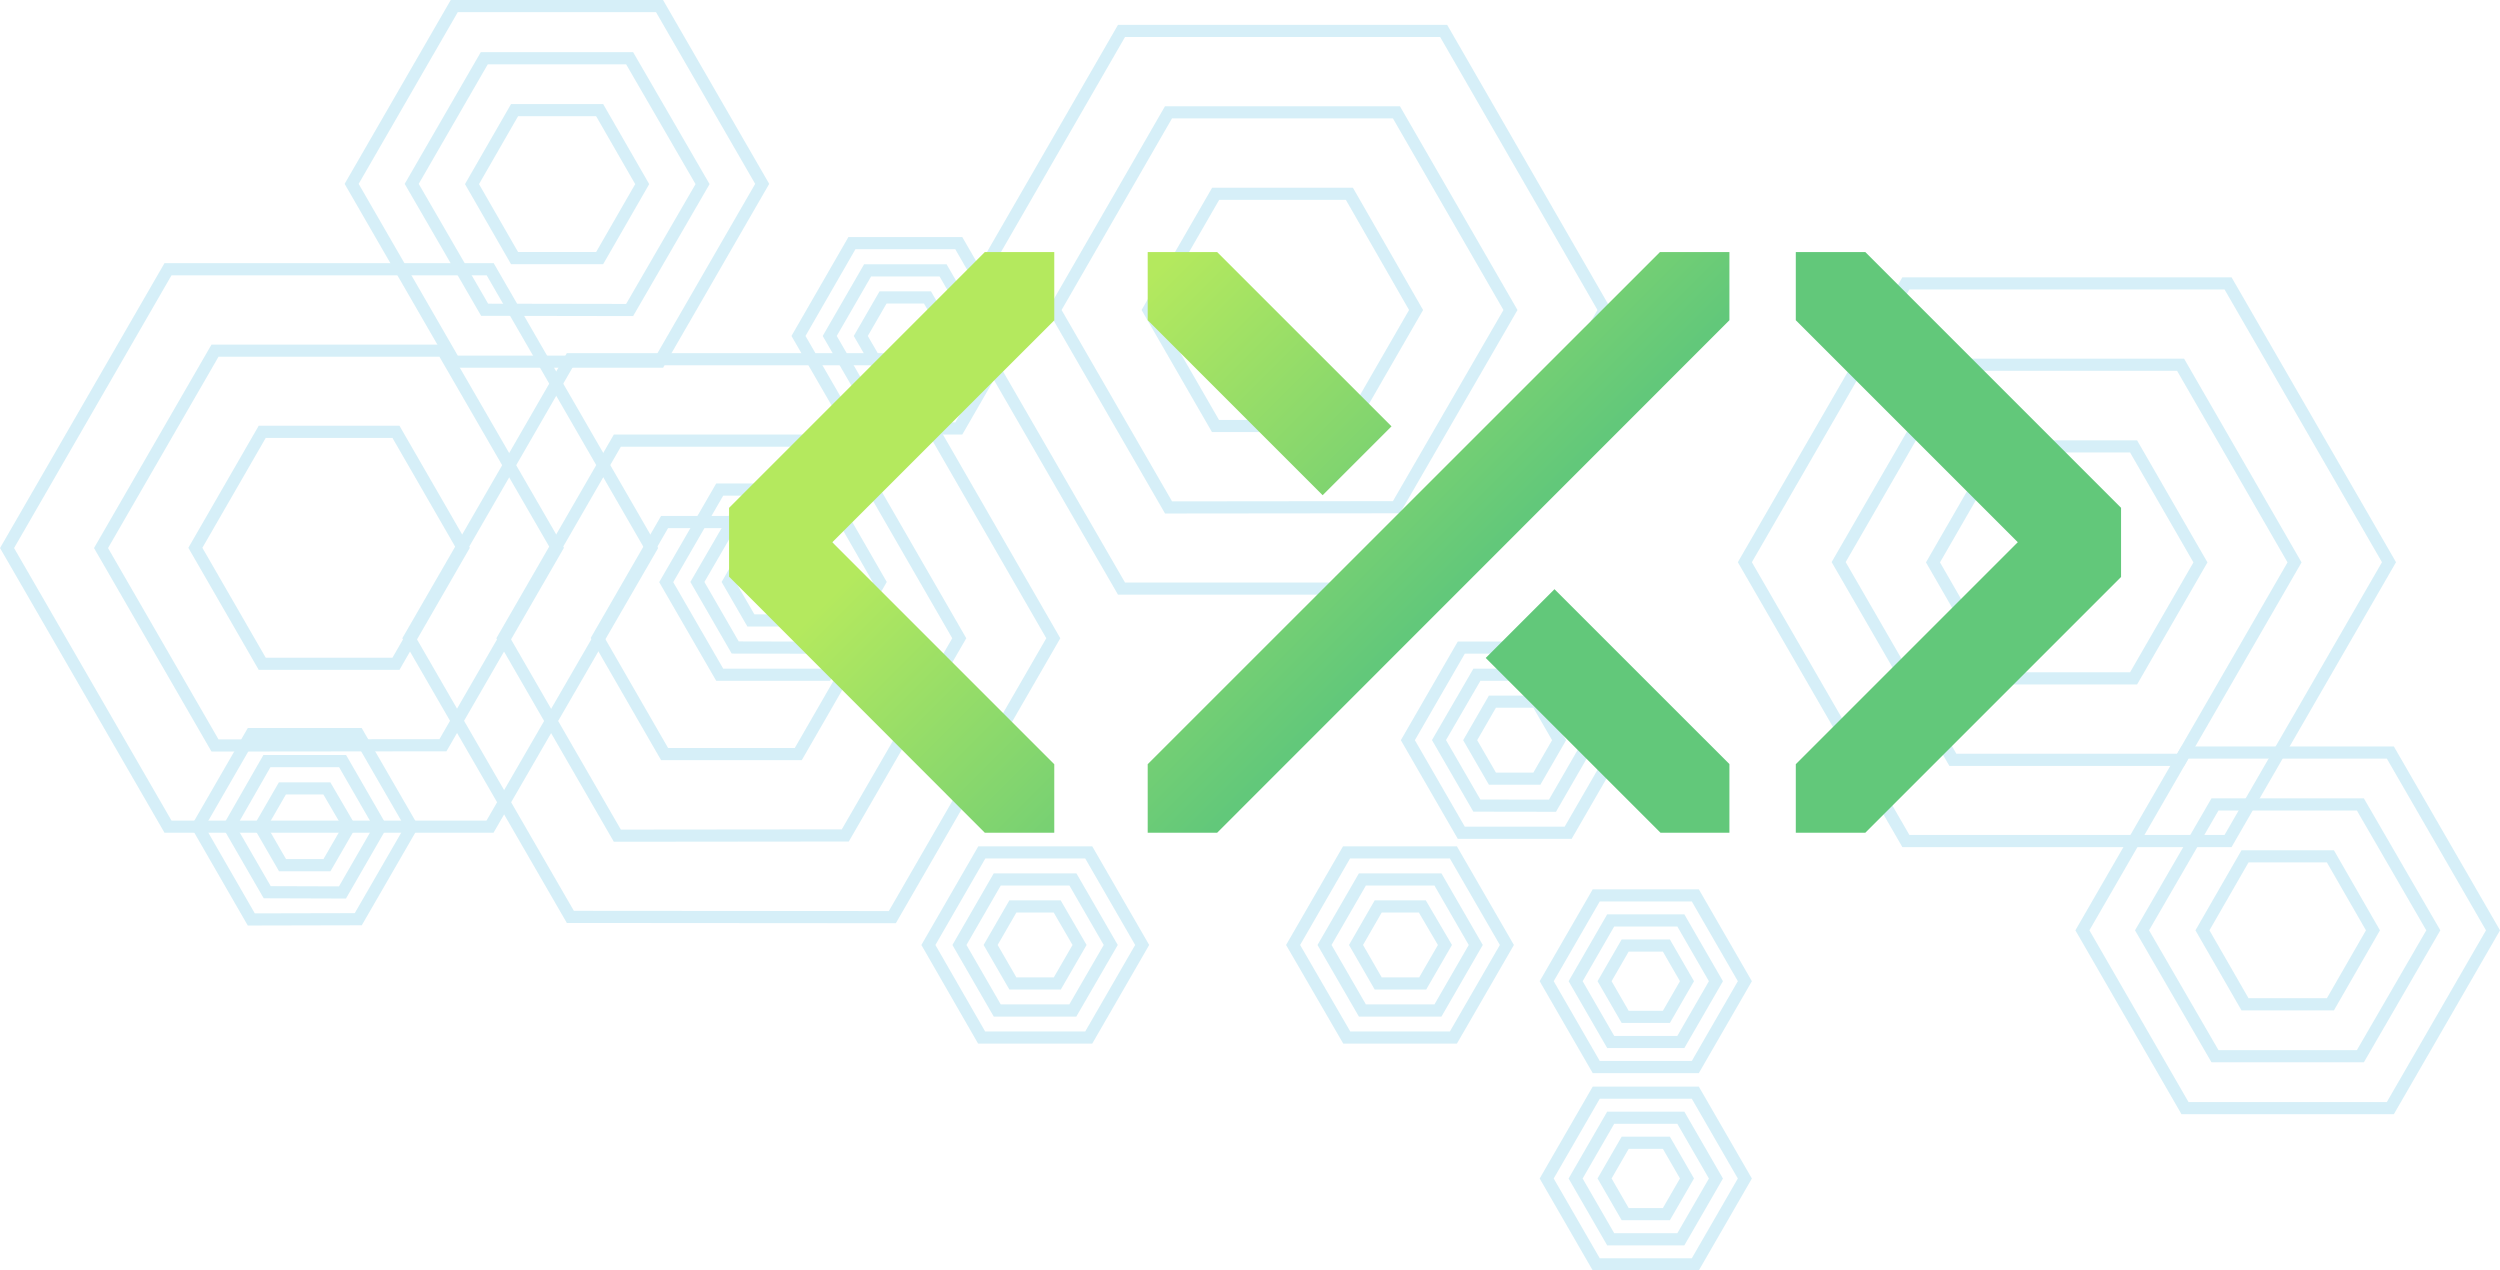 <svg id="Layer_1" data-name="Layer 1" xmlns="http://www.w3.org/2000/svg" xmlns:xlink="http://www.w3.org/1999/xlink" width="411.28" height="209" viewBox="0 0 411.28 209"><defs><style>.cls-1{opacity:0.2;}.cls-2{fill:none;stroke:#33b1da;stroke-miterlimit:10;stroke-width:2px;}.cls-3{fill:url(#Gradient-Green);}</style><linearGradient id="Gradient-Green" x1="923.63" y1="29.13" x2="1043.79" y2="149.29" gradientUnits="userSpaceOnUse"><stop offset="0.13" stop-color="#b4e95e"/><stop offset="0.55" stop-color="#62c87a"/></linearGradient></defs><title>leadership-header</title><g class="cls-1"><path class="cls-2" d="M843.1,150.84,816.61,105,843.1,59.09h53L922.55,105l-26.48,45.88Zm45.23-13.4L907.08,105,888.33,72.49h-37.5L832.08,105l18.75,32.48ZM880.6,85.88h-22l-11,19.08,11,19.09h22l11-19.09Z" transform="translate(-749.27)"/><path class="cls-2" d="M933.77,96.83,907.29,51,933.77,5.09h53L1013.23,51,986.74,96.83ZM979,83.44,997.76,51,979,18.48h-37.5L922.76,51l18.75,32.48Zm-7.74-51.56h-22L938.23,51l11,19.08h22l11-19.08Z" transform="translate(-749.27)"/><path class="cls-2" d="M1062.81,138.36l-26.49-45.87,26.49-45.87h53l26.48,45.87-26.48,45.87ZM1108,125l18.75-32.48L1108,60h-37.5l-18.75,32.47L1070.54,125Zm-7.73-51.56h-22l-11,19.08,11,19.08h22l11-19.08Z" transform="translate(-749.27)"/><path class="cls-2" d="M776.91,136,750.43,90.16l26.48-45.87h53l26.48,45.87L829.88,136Zm45.23-13.4,18.75-32.48L822.14,57.69h-37.5L765.89,90.16l18.75,32.48Zm-7.73-51.56h-22l-11,19.08,11,19.08h22l11-19.08Z" transform="translate(-749.27)"/><path class="cls-2" d="M824,59.5,807.12,30.25,824,1h33.77l16.89,29.25L857.78,59.5ZM852.85,51l12-20.71-12-20.71H828.94L817,30.25l12,20.71Zm-4.93-32.88h-14l-7,12.17,7,12.17h14l7-12.17Z" transform="translate(-749.27)"/><path class="cls-2" d="M1108.73,182.3l-16.88-29.25,16.88-29.25h33.78l16.89,29.25-16.89,29.25Zm28.85-8.54,12-20.71-12-20.71h-23.92l-12,20.71,12,20.71Zm-4.93-32.88H1118.6l-7,12.17,7,12.17h14.05l7-12.17Z" transform="translate(-749.27)"/><path class="cls-2" d="M1011.87,208l-8.15-14.12,8.15-14.12h16.3l8.15,14.12L1028.17,208Zm13.92-4.12,5.77-10-5.77-10h-11.54l-5.77,10,5.77,10ZM1023.41,188h-6.78l-3.39,5.87,3.39,5.87h6.78l3.39-5.87Z" transform="translate(-749.27)"/><path class="cls-2" d="M1011.87,175.54l-8.15-14.12,8.15-14.12h16.3l8.15,14.12-8.15,14.12Zm13.92-4.12,5.77-10-5.77-10h-11.54l-5.77,10,5.77,10Zm-2.38-15.87h-6.78l-3.39,5.87,3.39,5.87h6.78l3.39-5.87Z" transform="translate(-749.27)"/><path class="cls-2" d="M889.42,70.49l-8.79-15.22L889.42,40H907l8.8,15.23L907,70.49Zm15-4.44,6.22-10.78-6.22-10.79H892l-6.23,10.79L892,66.05Zm-2.57-17.12h-7.31l-3.66,6.34,3.66,6.33h7.31l3.66-6.33Z" transform="translate(-749.27)"/><path class="cls-2" d="M867.67,111l-8.8-15.23,8.8-15.23h17.58L894,95.74,885.25,111Zm15-4.45,6.23-10.78L882.68,85H870.23L864,95.74l6.22,10.78ZM880.11,89.4H872.8l-3.66,6.34,3.66,6.33h7.31l3.66-6.33Z" transform="translate(-749.27)"/><path class="cls-2" d="M790.61,151.26,781.82,136l8.79-15.23H808.2L817,136l-8.79,15.22Zm15-4.44L811.85,136l-6.22-10.79H793.18L787,136l6.23,10.78Zm-2.57-17.12h-7.31L792.09,136l3.66,6.33h7.31l3.66-6.33Z" transform="translate(-749.27)"/><path class="cls-2" d="M910.76,170.69,902,155.46l8.79-15.23h17.59l8.79,15.23-8.79,15.23Zm15-4.45L932,155.46l-6.22-10.78H913.33l-6.22,10.78,6.22,10.78Zm-2.57-17.12H915.9l-3.66,6.34,3.66,6.33h7.31l3.66-6.33Z" transform="translate(-749.27)"/><path class="cls-2" d="M970.83,170.69,962,155.46l8.79-15.23h17.58l8.8,15.23-8.8,15.23Zm15-4.45,6.22-10.78-6.22-10.78H973.4l-6.23,10.78,6.23,10.78Zm-2.57-17.12H976l-3.65,6.34,3.65,6.33h7.32l3.66-6.33Z" transform="translate(-749.27)"/><path class="cls-2" d="M989.67,137l-8.79-15.23,8.79-15.23h17.58l8.8,15.23-8.8,15.23Zm15-4.45,6.22-10.78L1004.69,111H992.24L986,121.75l6.23,10.78Zm-2.57-17.12h-7.31l-3.66,6.34,3.66,6.33h7.31l3.66-6.33Z" transform="translate(-749.27)"/></g><path class="cls-3" d="M1033.78,125.7V137h-11.33l-28.76-28.76L1005,96.93Zm-111.07-73V41.47H911.28L869.21,83.55V94.87L911.29,137h11.42V125.73L886.19,89.21ZM1081.22,89.2l-36.52,36.52V137h11.43l42.08-42.08V83.54l-42.07-42.07H1044.7V52.68ZM949.51,41.47H938.08V52.68l28.78,28.79,11.33-11.33Zm84.27,11.21V41.47h-11.43l-84.27,84.25V137H949.5Z" transform="translate(-749.27)"/></svg>